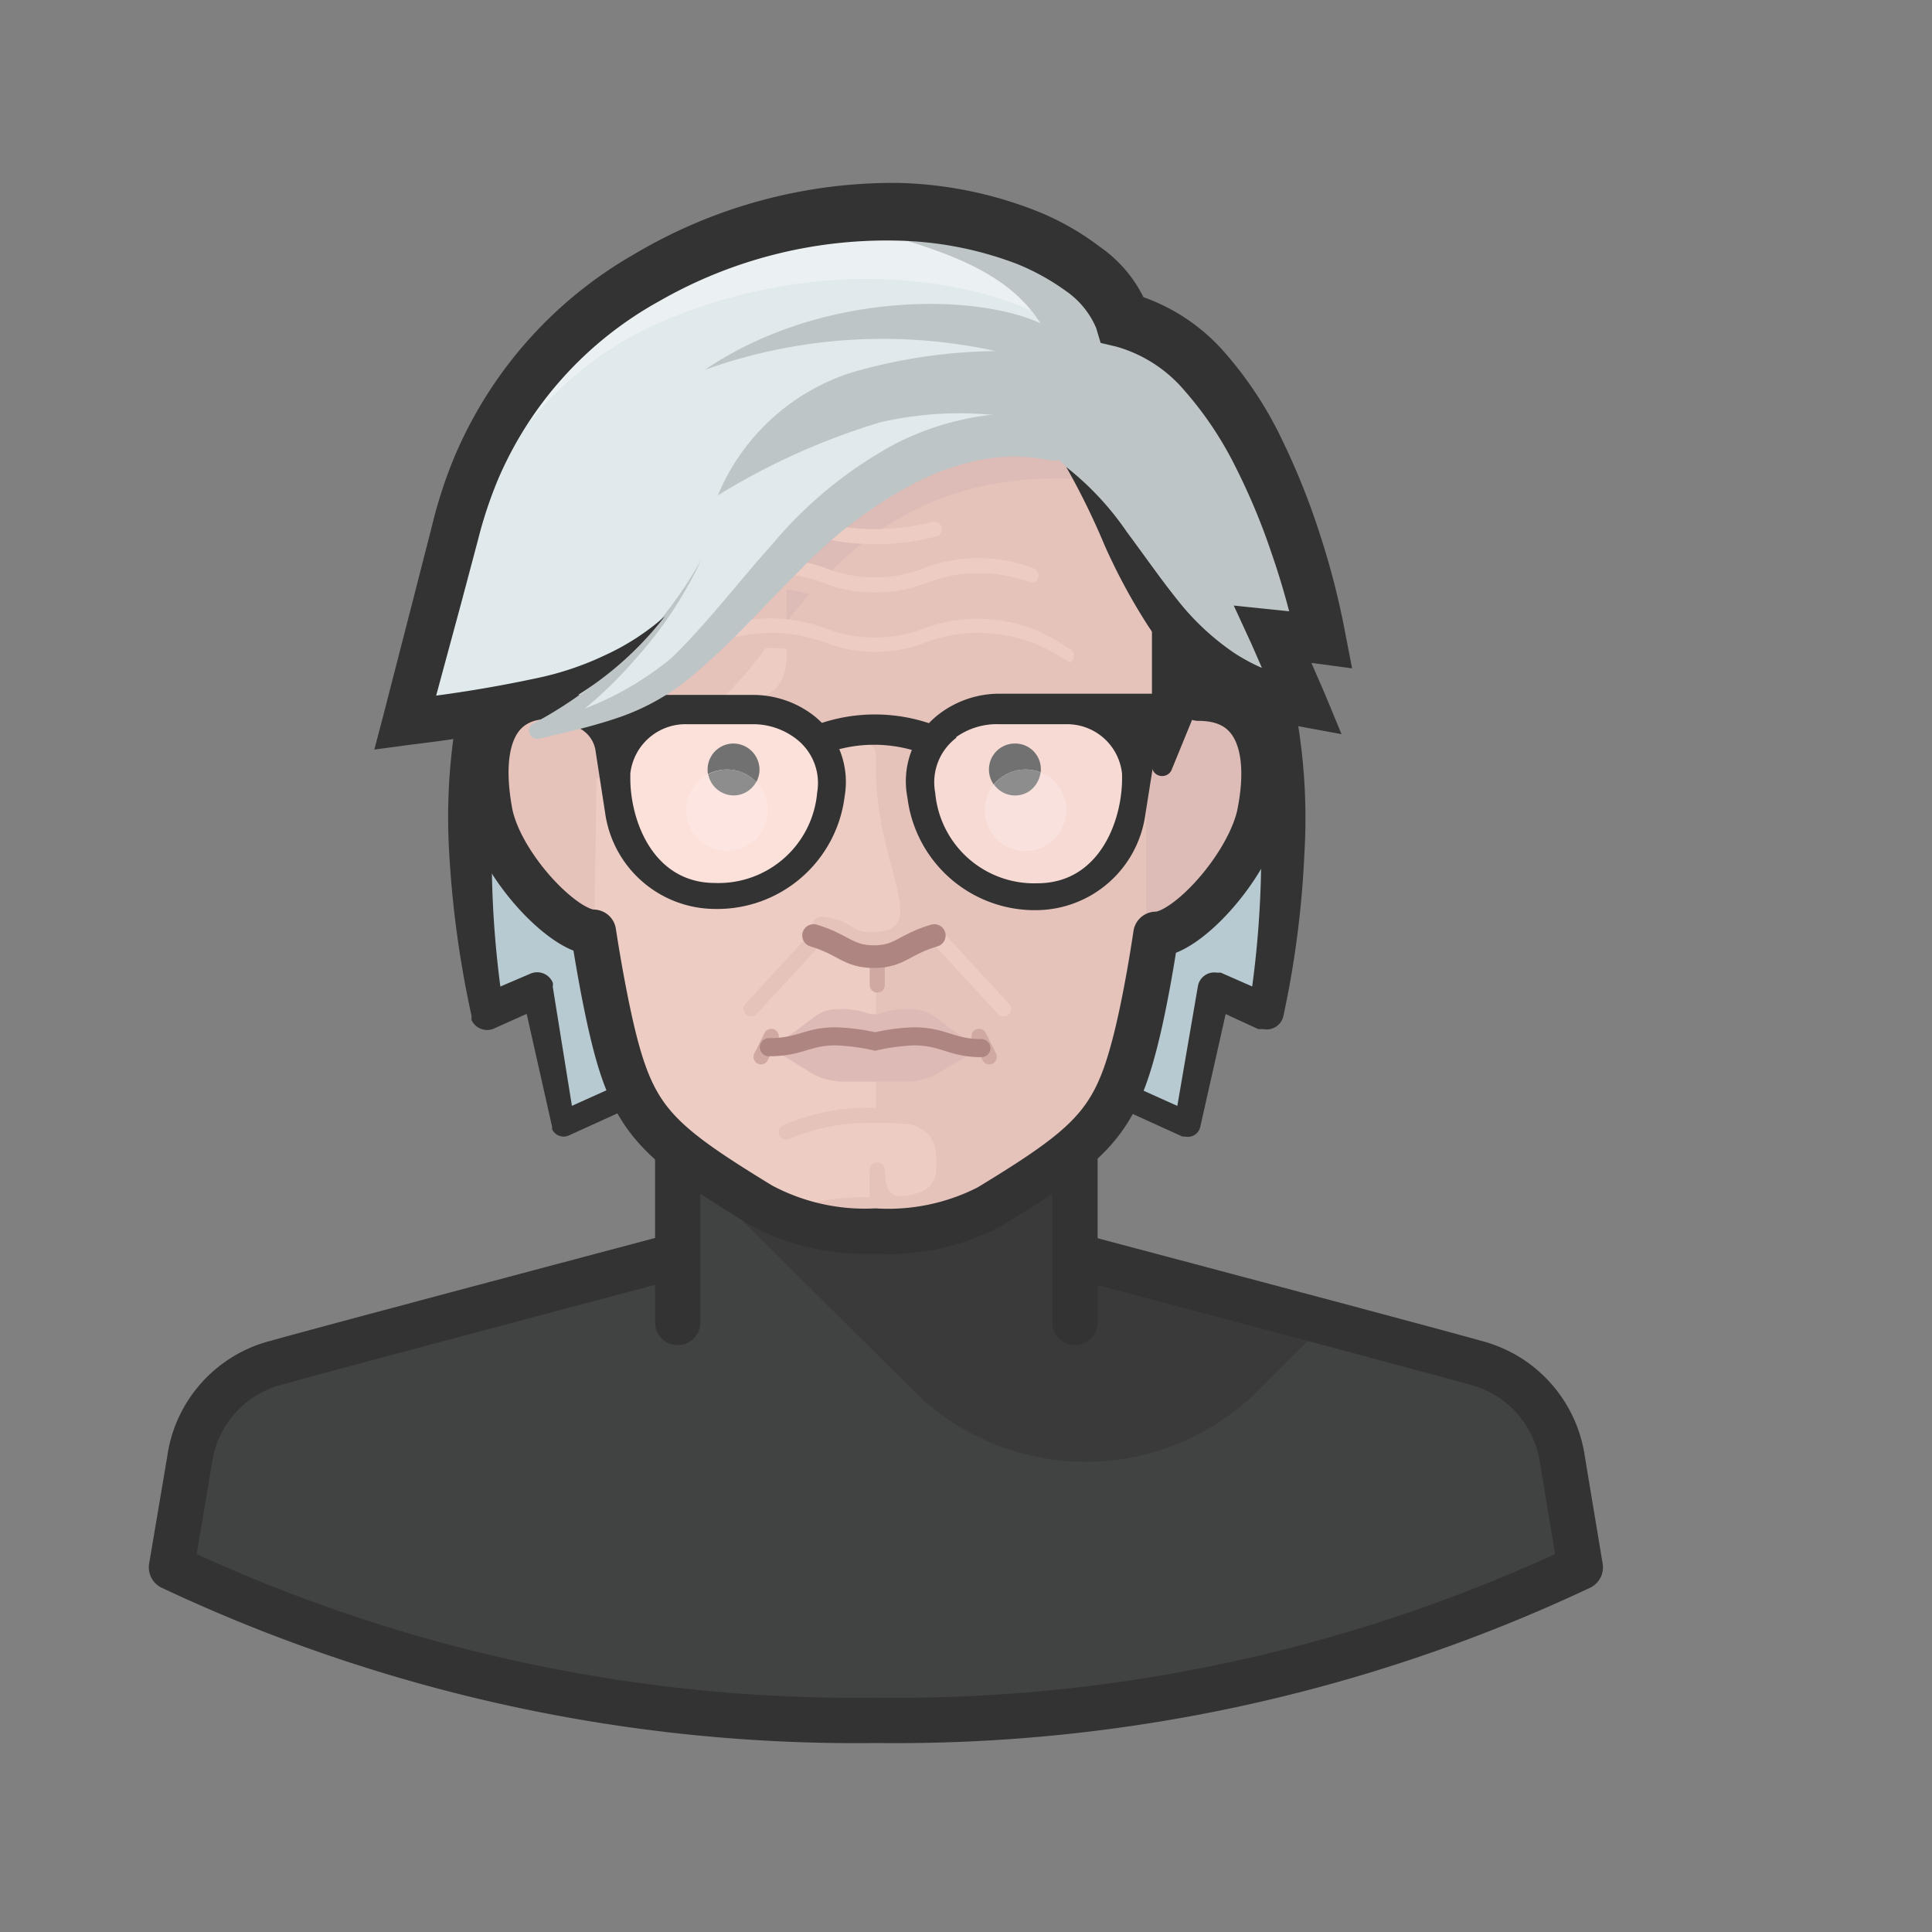 <svg xmlns="http://www.w3.org/2000/svg" viewBox="0 0 128 128"><rect x="0" y="0" width="128" height="128" fill="#808080" stroke="none"/><title>andy-warhol</title><g id="andy-warhold"><path d="M83.86,45.98H32.24a49.199,49.199,0,0,0,0,21.06l3.5-1.52,1.74,8.92,4.42-2,11.14.96H63.18l11.16-.96,4.42,2,1.72-8.92,3.44,1.54A48.66,48.66,0,0,0,83.86,45.98Z" style="fill:#b8cad1"/><path d="M36.18,47.18a26.559,26.559,0,0,0,3.18-2.46,38.678,38.678,0,0,0,2.98-2.74,28.683,28.683,0,0,0,4.76-6.9,32.235,32.235,0,0,1-1.52,4,30.146,30.146,0,0,1-2,3.82,19.021,19.021,0,0,1-2.82,3.38,15.097,15.097,0,0,1-3.64,2.6.9.9,0,0,1-1.22-.32.88.88,0,0,1,.275-1.214q.022-.014.045-.026Z" style="fill:#bec5c7"/><path d="M33.9,46.46a36.72,36.72,0,0,0-1.32,10,66.395,66.395,0,0,0,.78,10.36l-1.66-.84,3.46-1.48h0a1.12,1.12,0,0,1,1.46.6.579.579,0,0,1,0,.26l1.44,8.96-1.18-.6,4.44-2h0a.5.5,0,0,1,.34,0l11.08,1.74L41.7,73.22h.4l-4.4,2a.84.84,0,0,1-1.119-.398L36.58,74.82h0v-.16h0l-2-8.88,1.58.82-3.38,1.52a1.14,1.14,0,0,1-1.528-.515L31.24,67.58V67.3h0a68.008,68.008,0,0,1-1.48-10.82,39.122,39.122,0,0,1,.9-11A1.72,1.72,0,0,1,34,46.3h0Z" style="fill:#333"/><path d="M85.52,45.54a39.122,39.122,0,0,1,.9,11,64.441,64.441,0,0,1-1.38,10.72h0a1.14,1.14,0,0,1-1.318.928L83.68,68.18h-.32L79.94,66.6l1.58-.82-2,8.88h0a.84.84,0,0,1-1,.64h-.18l-4.4-2h.4l-11.22.16L74.2,71.72h.36l4.44,2-1.18.6,1.54-8.96a1.1,1.1,0,0,1,1.254-.921l.006.001h.26l3.5,1.54-1.64.88a66.39,66.39,0,0,0,.82-10.36,37.498,37.498,0,0,0-1.3-10h0a1.72,1.72,0,0,1,1.1-2.14,1.74,1.74,0,0,1,2.14,1.16h0Z" style="fill:#333"/><path d="M103.5,96.74a7.74,7.74,0,0,0-5.76-6.46c-3-.86-26.54-7.1-26.54-7.1V74.44H44.88v8.74s-23.52,6.24-26.56,7.1a7.74,7.74,0,0,0-5.76,6.46l-1.2,7.1a106.421,106.421,0,0,0,46.7,10.14,106.419,106.419,0,0,0,46.62-10.14Z" style="fill:#414242"/><path d="M83.36,92.12l4.56-4.54L71.16,83.12V74.44H44.88v2.14L60.5,92.12A16.18,16.18,0,0,0,83.36,92.12Z" style="fill:#3a3a3a"/><path d="M58,81.56a14.561,14.561,0,0,0,7.5-1.58c6.58-4,8.26-5.5,9.6-10.54.84-3.1,1.48-7.54,1.48-7.54,2,0,6-4.34,6.84-7.82.9-4.28,0-7.82-4-7.82V40.94c0-12.16-6.88-21.86-21.5-21.86s-21.44,9.7-21.44,21.86v5.18c-4,0-4.82,3.54-4,7.82.74,3.48,4.88,7.82,6.84,7.82,0,0,.66,4.44,1.48,7.54,1.34,5.04,3.02,6.52,9.6,10.54A14.56,14.56,0,0,0,58,81.56Z" style="fill:#edccc3"/><path d="M32.4,51.98c0-7.4,5.64-5.64,5.64-5.64h0c1.5.78,1.5,2.1,1.5,3.72s-.18,11.56-.18,11.82C34.06,61.56,32.4,55.68,32.4,51.98Z" style="fill:#e5c2ba"/><line x1="51.1" y1="68.66" x2="50.42" y2="70.02" style="fill:none;stroke:#d1a9a3;stroke-linecap:round;stroke-miterlimit:10"/><path d="M79.02,43.74l.48.68V40.94c0-12.16-6.88-21.86-21.5-21.86s-21.52,9.7-21.52,21.86v5.18c-3.88,0-4.8,3.48-4,7.68,2.84-.54,12.82-3,18.3-10.96,4.96-6.9,10.76-11.7,20.78-11.14l.42.68A13.215,13.215,0,0,0,73.5,34.5C75.84,37.16,76.74,40.3,79.02,43.74Z" style="fill:#e5c2ba"/><path d="M79.06,46.5V41.46c0-11.74-8-24-21.08-24a19.499,19.499,0,0,0-5.86.92V43.4c0,4-4,2.56-4,3.26,6.88.42,6.36,2.52,9,2.52a.88.88,0,0,1,.919.839c.001.014.001.027.001.041v.92c0,6.52,3.78,10.78-.28,10.78-1.48,0-1.1-.66-3.04-1-1.2-.22-.9,1.14-.9,1.14,2.46.5,1.72,1.18,4.22,1.2V73.98c3.6.54,4,1.26,4,3.2s-1.32,2.12-4,2.12c-4.14,0-5.12.64-5.52,1.38a16.601,16.601,0,0,0,5.4.96,15.2,15.2,0,0,0,6.3-1.36c6.3-3.32,11.24-9.46,12-13.8.22-1.1.68-4.84.68-4.84,3,0,4.82-4.36,5.54-7.72C83.36,49.72,82.84,46.5,79.06,46.5Z" style="fill:#e5c2ba"/><line x1="54.22" y1="62" x2="49.76" y2="66.84" style="fill:none;stroke:#e5c2ba;stroke-linecap:round;stroke-miterlimit:10"/><line x1="62.02" y1="62" x2="66.48" y2="66.84" style="fill:none;stroke:#edccc3;stroke-linecap:round;stroke-miterlimit:10"/><line x1="58.12" y1="63.3" x2="58.12" y2="65.26" style="fill:none;stroke:#d1a9a3;stroke-linecap:round;stroke-miterlimit:10"/><path d="M58.12,79.74V77.52s-.12,2.22,1.46,2.22" style="fill:none;stroke:#e5c2ba;stroke-linecap:round;stroke-linejoin:round"/><path d="M83.08,51.98c0-7.4-5.64-5.64-5.64-5.64h0c-1.5.78-1.5,2.1-1.5,3.72v11.3C81.36,61.02,83.08,55.68,83.08,51.98Z" style="fill:#ddbbb6"/><path d="M79.06,43.78V41.46a26,26,0,0,0-8-18.78A22.68,22.68,0,0,0,58,19.08a29.037,29.037,0,0,0-5.88.6V40.8a1.341,1.341,0,0,1,0,.4c4.6-6,10.32-10,19.5-9.46l.42.68a13.215,13.215,0,0,0,1.52,2.12c2.34,2.62,3.24,5.76,5.52,9.2Z" style="fill:#ddbbb6"/><path d="M45.18,43.38l.84-.52a9.82,9.82,0,0,1,8.54-.74h0a9.66,9.66,0,0,0,6.8,0h0a9.58,9.58,0,0,1,8.58.88l.72.44" style="fill:none;stroke:#edccc3;stroke-linecap:round;stroke-miterlimit:10"/><path d="M47.74,38.12a9.76,9.76,0,0,1,6.82,0h0a9.44,9.44,0,0,0,6.8,0h0a9.66,9.66,0,0,1,6.94,0" style="fill:none;stroke:#edccc3;stroke-linecap:round;stroke-miterlimit:10"/><path d="M45.18,44.38l.84-.52a9.82,9.82,0,0,1,8.54-.8h0a9.66,9.66,0,0,0,6.86,0h0a9.58,9.58,0,0,1,8.58.88l.72.44" style="fill:none;stroke:#e5c2ba;stroke-linecap:round;stroke-miterlimit:10"/><path d="M47.74,39.14a9.76,9.76,0,0,1,6.82,0h0a9.44,9.44,0,0,0,6.86,0h0a9.66,9.66,0,0,1,6.94,0" style="fill:none;stroke:#e5c2ba;stroke-linecap:round;stroke-miterlimit:10"/><path d="M54.1,35.06h0a15.62,15.62,0,0,0,7.8,0h0" style="fill:none;stroke:#edccc3;stroke-linecap:round;stroke-miterlimit:10"/><line x1="64.86" y1="68.66" x2="65.54" y2="70.02" style="fill:none;stroke:#d1a9a3;stroke-linecap:round;stroke-miterlimit:10"/><path d="M53.9,61.98c2,.6,2.28,1.4,4,1.4s2-.82,4-1.4" style="fill:none;stroke:#af8582;stroke-linecap:round;stroke-miterlimit:10;stroke-width:1.5px"/><path d="M58,81.56a14.561,14.561,0,0,0,7.5-1.58c6.58-4,8.26-5.5,9.6-10.54.84-3.1,1.48-7.54,1.48-7.54,2,0,6-4.34,6.84-7.82.9-4.28,0-7.82-4-7.82V40.94c0-12.16-6.88-21.86-21.5-21.86s-21.44,9.7-21.44,21.86v5.18c-4,0-4.82,3.54-4,7.82.74,3.48,4.88,7.82,6.84,7.82,0,0,.66,4.44,1.48,7.54,1.34,5.04,3.02,6.52,9.6,10.54A14.56,14.56,0,0,0,58,81.56Z" style="fill:none;stroke:#333;stroke-linejoin:round;stroke-width:3px"/><path d="M86.34,46.64l-3.12-.66-3.86.78-1.72,4.2a.68.68,0,0,1-.86.42.66.66,0,0,1-.46-.68V40.12a15.18,15.18,0,0,0-.82-4.9l7.36,2.74Z" style="fill:#333"/><path d="M86.98,40.9S84.1,23.46,74.42,21.18a4.42,4.42,0,0,0-.68-1.54c-3.5-4.58-15.34-8-29.46-3.3-12.78,4.3-16.56,24.42-16.8,26.94v.6l-1,4.1,12.66-2.66-3.28,2.92c5-1.16,8.98-2.12,12-6.3l2.1-2.44s8.12-11.58,18.12-11.24H70.7l4.66,7.72,2.86,4.4,3.64,3.74,4.48,2.46V45.2l-.86-3.5Z" style="fill:#ebf1f2"/><path d="M69.74,27.16l3.14-2.38-.6,3.9a1.605,1.605,0,0,1-3.16-.56A1.54,1.54,0,0,1,69.74,27.16Z" style="fill:#bec5c7"/><path d="M70.74,47.18H66.22a6.12,6.12,0,0,0-3.5,1.16,4.52,4.52,0,0,0-1.76,4.48,7.6,7.6,0,0,0,7.82,6.66c4.9,0,6.68-4.66,6.68-7.8v-.36A4.64,4.64,0,0,0,70.74,47.18Z" style="fill:#f7dad4"/><path d="M50.04,46.68H45.56a4.66,4.66,0,0,0-4.7,4.2v.38c0,3.2,1.76,8,6.64,8a7.66,7.66,0,0,0,7.8-6.8,4.7,4.7,0,0,0-1.76-4.58A6,6,0,0,0,50.04,46.68Z" style="fill:#fce0da"/><path d="M54.92,49.84l-.72-1.86a11.34,11.34,0,0,1,7.54,0l-.72,1.9A9.24,9.24,0,0,0,54.92,49.84Z" style="fill:#333"/><path d="M53.9,47.4a6.58,6.58,0,0,0-4-1.36H37.36l.3,2a2,2,0,0,1,1.78,1.6l.68,4.4h0a7.38,7.38,0,0,0,7.24,6.18,8.5,8.5,0,0,0,8.6-7.46A5.6,5.6,0,0,0,53.9,47.4Zm.24,5.1a6.56,6.56,0,0,1-6.76,6c-4.12,0-5.62-4.14-5.62-6.94v-.3a3.68,3.68,0,0,1,3.7-3.28h4.42a4.68,4.68,0,0,1,2.88.98A3.68,3.68,0,0,1,54.14,52.5Z" style="fill:#333"/><path d="M60.12,52.84a8.5,8.5,0,0,0,8.6,7.46,7.34,7.34,0,0,0,7.16-6.32h0l.7-4.42a2,2,0,0,1,1.76-1.6l.34-2H66.2a6.58,6.58,0,0,0-4,1.36A5.6,5.6,0,0,0,60.12,52.84Zm3.22-4a4.66,4.66,0,0,1,2.88-.86h4.42a3.66,3.66,0,0,1,3.7,3.3v.3c0,2.8-1.5,6.94-5.62,6.94a6.58,6.58,0,0,1-6.76-6,3.7,3.7,0,0,1,1.4-3.64Z" style="fill:#333"/><path d="M86.34,45.26l-2-3.22,3.22-.56C86.04,36.16,81,27.48,74.4,26c-1.72-5.7-15.8-10.82-30.2-4.84C31.74,26.3,28.74,39.8,26.84,47.98l13.04-3.12-4.14,3.52s7.84.5,14.26-8.84c4.82-7.02,10.72-11.72,20.74-11.16,0,.16,7.4,12,7.46,12C81.5,45.46,86.76,46.12,86.34,45.26Z" style="fill:#e0e9eb"/><path d="M87.58,42.4S84.1,23.46,74.42,21.18c-4.68-7.5-13.76-6.78-18.34-6.32,6.5,1.64,10.64,3.1,12.86,6.56-4.34-2-14.54-2.14-22.24,3.08a34.92,34.92,0,0,1,19.26-1.24,35.419,35.419,0,0,0-9.6,1.44,14.32,14.32,0,0,0-8.8,8.12,45.259,45.259,0,0,1,10.76-4.84,23.14,23.14,0,0,1,12.46.56c5.2,11.26,8.28,15.14,15.56,18l-2-4.6Z" style="fill:#bec5c7"/><path d="M71.18,83.18s23.54,6.24,26.56,7.1a7.78,7.78,0,0,1,5.78,6.46l1.18,7.1a106.44,106.44,0,0,1-46.64,10.14,106.44,106.44,0,0,1-46.7-10.14l1.2-7.1a7.74,7.74,0,0,1,5.76-6.46c3.02-.86,26.56-7.1,26.56-7.1" style="fill:none;stroke:#333;stroke-linejoin:round;stroke-width:3px"/><line x1="44.9" y1="76.48" x2="44.9" y2="87.62" style="fill:none;stroke:#333;stroke-linecap:round;stroke-linejoin:round;stroke-width:3px"/><line x1="71.22" y1="76.48" x2="71.22" y2="87.62" style="fill:none;stroke:#333;stroke-linecap:round;stroke-linejoin:round;stroke-width:3px"/><path d="M69.74,27.4a1.58,1.58,0,0,1,.86,0l.42.14a3.276,3.276,0,0,1,.58.32,6.145,6.145,0,0,1,.76.68,12.751,12.751,0,0,1,.98,1.34,19.993,19.993,0,0,1,1.34,2.7c.78,1.78,1.36,3.66,2,5.32a18.118,18.118,0,0,0,2.54,4.8,12.22,12.22,0,0,0,4,3.7,12.881,12.881,0,0,1-4.82-3.06,19.859,19.859,0,0,1-3.54-4.62c-1.02-1.74-1.62-3.46-2.48-5.06a19.665,19.665,0,0,0-1.36-2.24,5.198,5.198,0,0,0-.76-.86l-.3-.24h.52a1.5,1.5,0,0,1-1.758-1.188L68.72,29.12a1.52,1.52,0,0,1,.96-1.68Z" style="fill:#bec5c7"/><path d="M69.36,30.46a11.42,11.42,0,0,0-4.36,0A16.322,16.322,0,0,0,60.62,32a29.421,29.421,0,0,0-7.7,5.86c-2.4,2.36-4.62,4.94-7.4,7.2A15.199,15.199,0,0,1,40.8,47.6c-1.68.56-3.36.94-5.02,1.32h0a.544.544,0,0,1-.38-1.02,28,28,0,0,0,6.3-4.62,26.42,26.42,0,0,0,4.78-6.24,26.62,26.62,0,0,1-4.38,6.62,27.681,27.681,0,0,1-6,5.22l-.4-1.02a20.799,20.799,0,0,0,8.78-4.26c2.34-2.26,4.4-5,6.7-7.56a27.759,27.759,0,0,1,8.18-6.66,18.441,18.441,0,0,1,5.22-1.74,12.001,12.001,0,0,1,5.76.34,1.32,1.32,0,0,1,.705,1.729L71.04,29.72a1.3,1.3,0,0,1-1.42.78Z" style="fill:#bec5c7"/><path d="M48.6,49.26a1.72,1.72,0,1,0,1.72,1.72,1.74,1.74,0,0,0-1.72-1.72h0" style="fill:#717171"/><path d="M67.24,49.26a1.72,1.72,0,1,0,1.72,1.72,1.7,1.7,0,0,0-1.68-1.72h0" style="fill:#717171"/><circle cx="48.16" cy="53.68" r="2.7" style="fill:#fde6e1"/><path d="M48.16,50.98a2.66,2.66,0,0,0-1.24.32,1.74,1.74,0,0,0,1.68,1.4,1.7,1.7,0,0,0,1.5-.9A2.7,2.7,0,0,0,48.16,50.98Z" style="fill:#8d8d8d"/><circle cx="67.94" cy="53.68" r="2.7" style="fill:#f9e1dd"/><path d="M65.86,51.98a1.7,1.7,0,0,0,2.36.42,1.82,1.82,0,0,0,.72-1.22A2.64,2.64,0,0,0,65.86,51.98Z" style="fill:#8d8d8d"/><path d="M60.72,66.88a5.26,5.26,0,0,0-2.36.26,1.5,1.5,0,0,1-.84,0,5.559,5.559,0,0,0-2.36-.26c-1.34.18-1.48,1.04-4.18,2.5l2.38,1.46a4.28,4.28,0,0,0,2.54.82h4.12a4.28,4.28,0,0,0,2.54-.82l2.46-1.4C62.32,67.98,62.06,67.06,60.72,66.88Z" style="fill:#ddbab6"/><path d="M65.02,69.44c-2,0-2.5-.78-4.48-.78a13.821,13.821,0,0,0-2.56.34,13.998,13.998,0,0,0-2.62-.34c-1.9,0-2.3.72-4.42.72" style="fill:none;stroke:#af8582;stroke-linecap:round;stroke-miterlimit:10;stroke-width:1.2px"/><path d="M64,75a14,14,0,0,0-6-1.1A13.879,13.879,0,0,0,52.1,75" style="fill:none;stroke:#e5c2ba;stroke-linecap:round;stroke-miterlimit:10"/><path d="M70.64,30.94a19.36,19.36,0,0,1,4,4.28c1.16,1.56,2.24,3.12,3.38,4.54a16.682,16.682,0,0,0,3.84,3.56,12.7,12.7,0,0,0,4.74,1.82l-1.68,2.12-2-4.58-1.18-2.56,2.72.28,3.24.34-1.78,1.9a51.267,51.267,0,0,0-1.68-6,43.024,43.024,0,0,0-2.42-5.78,23.303,23.303,0,0,0-3.36-5,9.18,9.18,0,0,0-4.52-2.9l-1.02-.24-.3-1a5.68,5.68,0,0,0-2-2.44,15.298,15.298,0,0,0-3.26-1.8,23.56,23.56,0,0,0-8-1.54,30.26,30.26,0,0,0-15.66,4A24.46,24.46,0,0,0,32.98,31.8a28.376,28.376,0,0,0-1.32,4l-1.1,4.14-2.28,8.42-1.66-2A86.666,86.666,0,0,0,35.7,44.9a19.999,19.999,0,0,0,4.36-1.48,15.999,15.999,0,0,0,4-2.6,22.18,22.18,0,0,1-7.52,6.22,18.921,18.921,0,0,1-4.7,1.6c-1.62.34-3.24.52-4.8.72l-2.24.3.58-2.2,2.16-8.4,1.08-4.22a30.728,30.728,0,0,1,1.4-4.36,28,28,0,0,1,12-13.64A33.6,33.6,0,0,1,59.6,12.12a26.66,26.66,0,0,1,9.08,1.86,17.779,17.779,0,0,1,4.2,2.38,8.8,8.8,0,0,1,3.28,4.28L74.84,19.4a12.84,12.84,0,0,1,6.34,4A25.262,25.262,0,0,1,85,29.26a47.457,47.457,0,0,1,2.5,6.3,52.21,52.21,0,0,1,1.66,6.56l.42,2.16-2.22-.3-3.2-.4,1.62-2.2,2,4.6,1.1,2.66-2.82-.52a14.98,14.98,0,0,1-5.88-2.38,15.739,15.739,0,0,1-4.26-4.5,39.056,39.056,0,0,1-2.74-5.12A48.12,48.12,0,0,0,70.64,30.94Z" style="fill:#333"/></g></svg>
